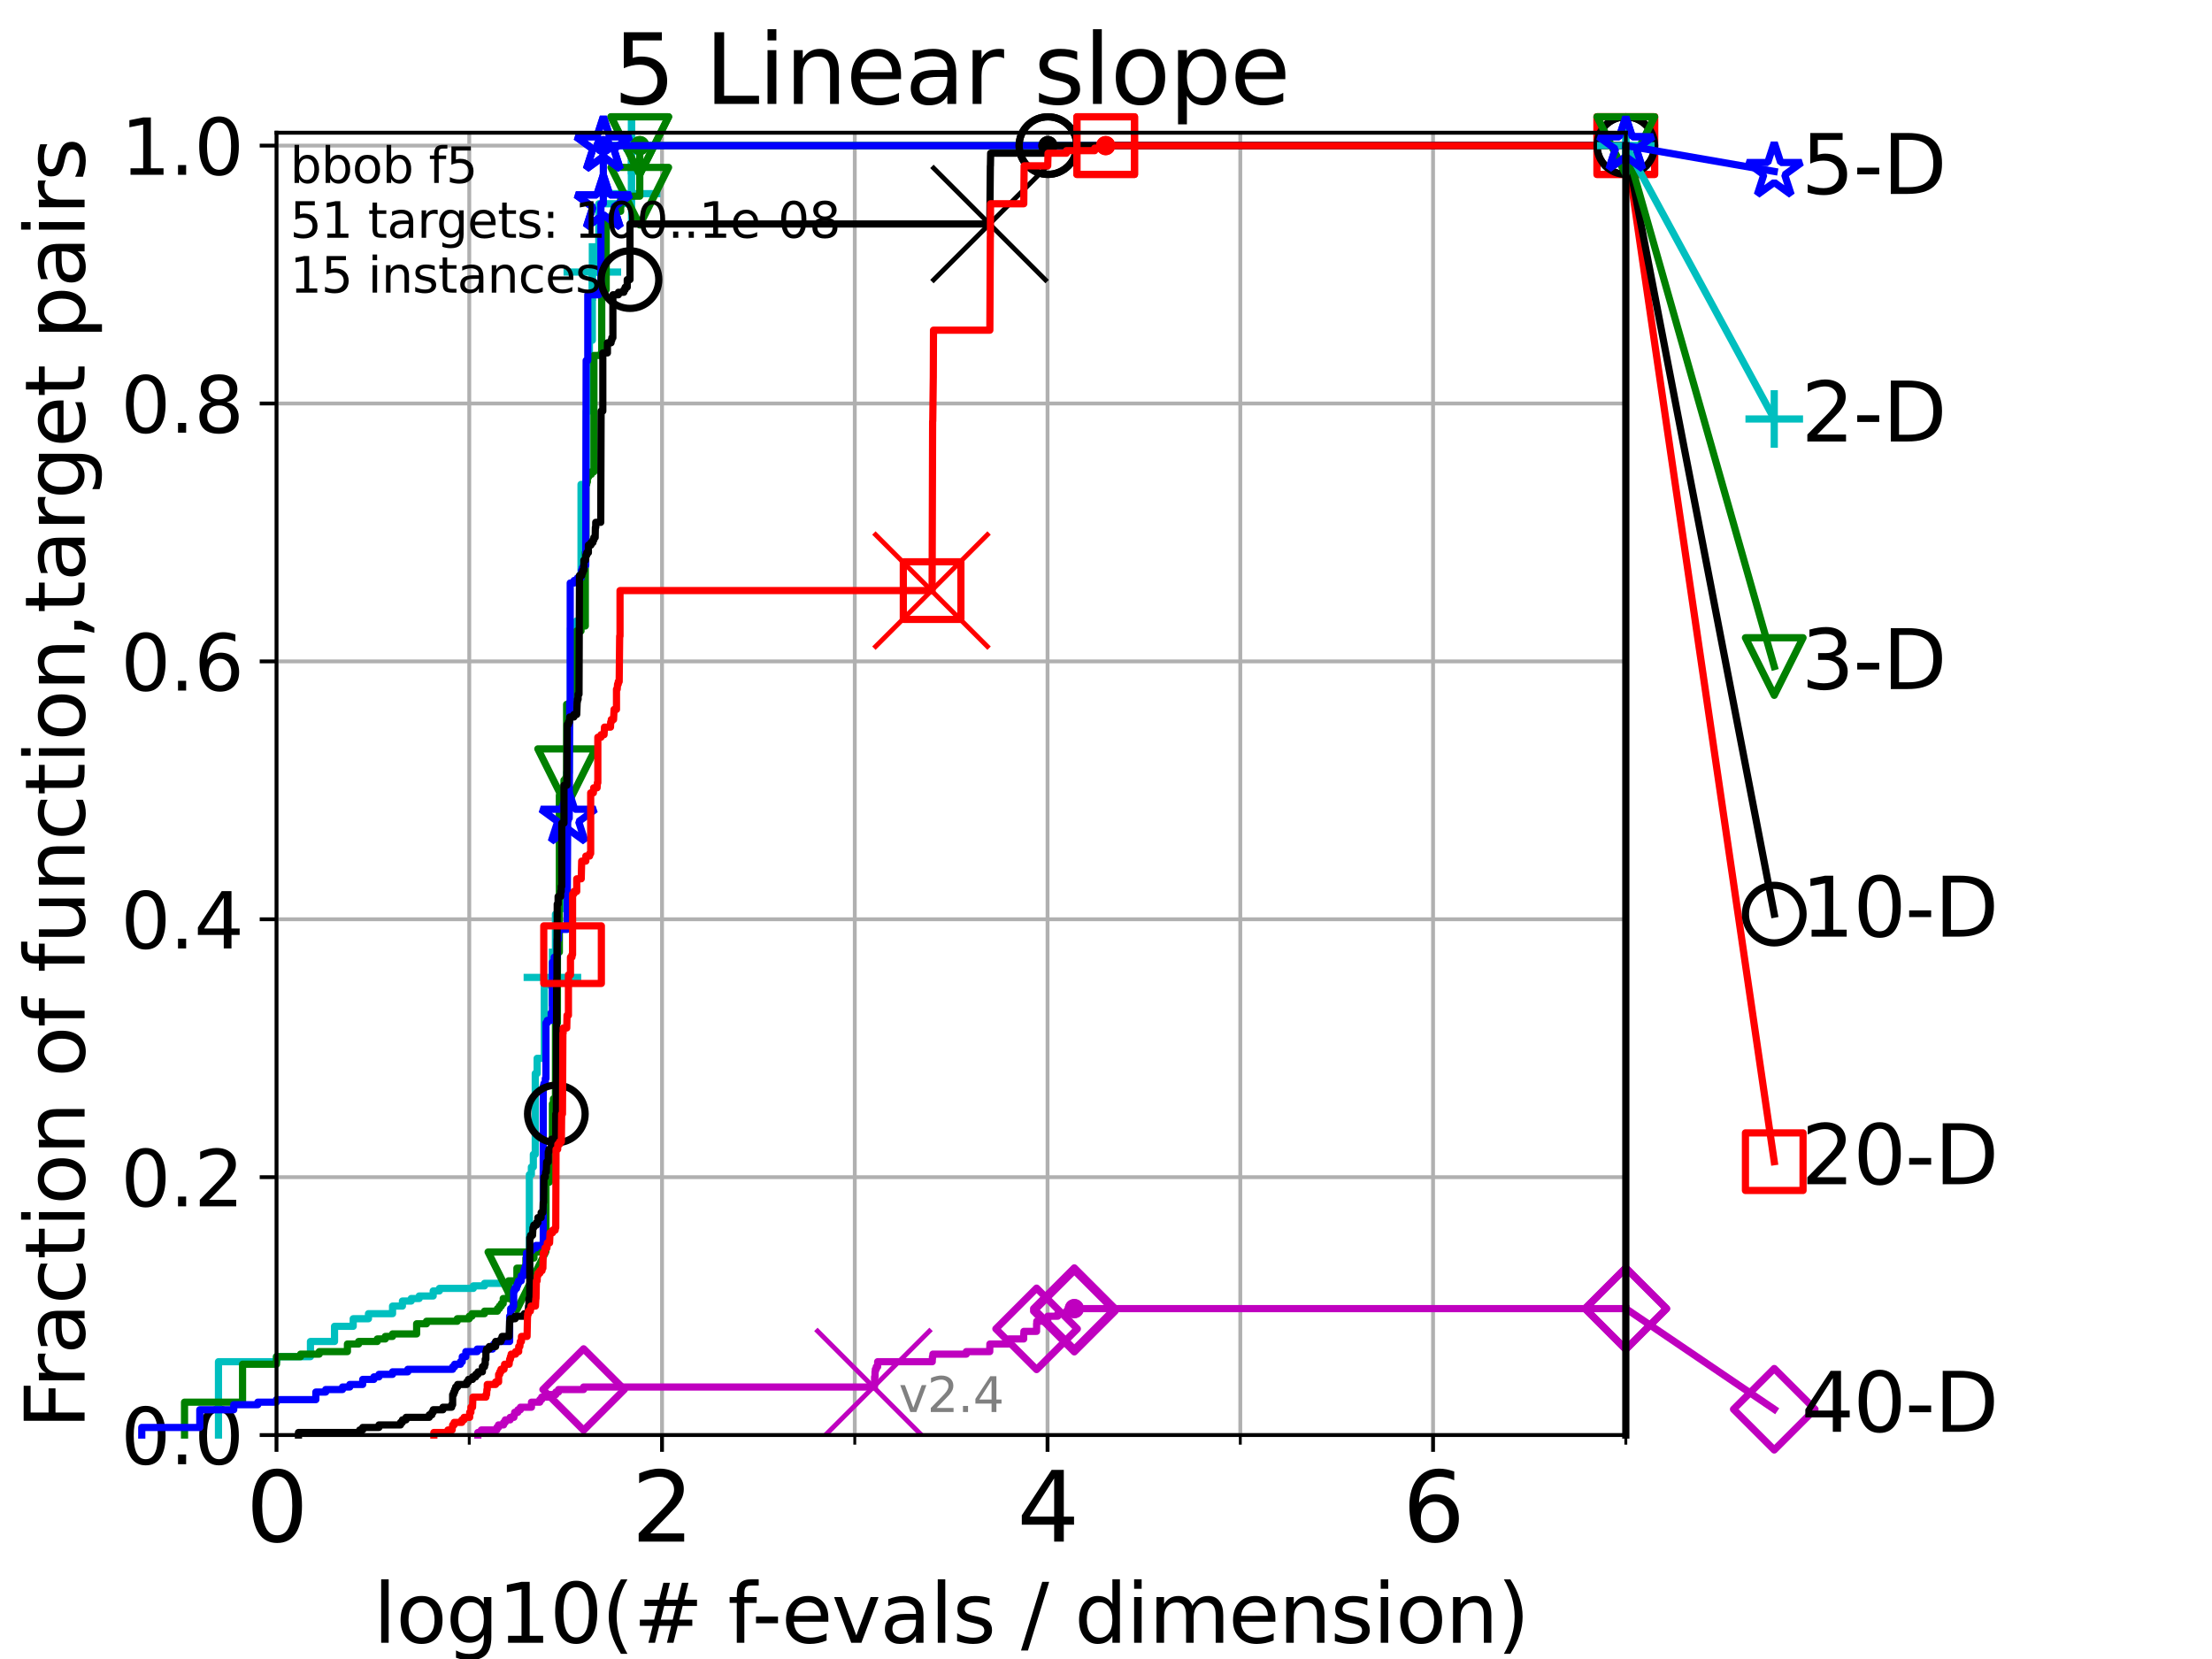 <?xml version="1.0" encoding="utf-8" standalone="no"?>
<!DOCTYPE svg PUBLIC "-//W3C//DTD SVG 1.1//EN"
  "http://www.w3.org/Graphics/SVG/1.1/DTD/svg11.dtd">
<svg height="345.6pt" version="1.1" viewBox="0 0 460.8 345.6" width="460.8pt" xmlns="http://www.w3.org/2000/svg" xmlns:xlink="http://www.w3.org/1999/xlink">
 <defs>
  <style type="text/css">*{stroke-linecap:butt;stroke-linejoin:round;}</style>
 </defs>
 <g id="figure_1">
  <g id="patch_1">
   <path d="M 0 345.6 
L 460.8 345.6 
L 460.8 0 
L 0 0 
z
" style="fill:#ffffff;"/>
  </g>
  <g id="axes_1">
   <g id="patch_2">
    <path d="M 57.6 298.944 
L 338.688 298.944 
L 338.688 27.648 
L 57.6 27.648 
z
" style="fill:#ffffff;"/>
   </g>
   <g id="matplotlib.axis_1">
    <g id="xtick_1">
     <g id="line2d_1">
      <path clip-path="url(#pa4e2114aa7)" d="M 57.6 298.944 
L 57.6 27.648 
" style="fill:none;stroke:#b0b0b0;stroke-linecap:square;stroke-width:0.8;"/>
     </g>
     <g id="line2d_2">
      <defs>
       <path d="M 0 0 
L 0 3.5 
" id="m1d065c3ce2" style="stroke:#000000;stroke-width:0.8;"/>
      </defs>
      <g>
       <use style="stroke:#000000;stroke-width:0.8;" x="57.6" xlink:href="#m1d065c3ce2" y="298.944"/>
      </g>
     </g>
     <g id="text_1">
      <!-- 0 -->
      <g transform="translate(51.237 321.141)scale(0.2 -0.2)">
       <defs>
        <path d="M 2034 4250 
Q 1547 4250 1301 3770 
Q 1056 3291 1056 2328 
Q 1056 1369 1301 889 
Q 1547 409 2034 409 
Q 2525 409 2770 889 
Q 3016 1369 3016 2328 
Q 3016 3291 2770 3770 
Q 2525 4250 2034 4250 
z
M 2034 4750 
Q 2819 4750 3233 4129 
Q 3647 3509 3647 2328 
Q 3647 1150 3233 529 
Q 2819 -91 2034 -91 
Q 1250 -91 836 529 
Q 422 1150 422 2328 
Q 422 3509 836 4129 
Q 1250 4750 2034 4750 
z
" id="DejaVuSans-30" transform="scale(0.016)"/>
       </defs>
       <use xlink:href="#DejaVuSans-30"/>
      </g>
     </g>
    </g>
    <g id="xtick_2">
     <g id="line2d_3">
      <path clip-path="url(#pa4e2114aa7)" d="M 137.911 298.944 
L 137.911 27.648 
" style="fill:none;stroke:#b0b0b0;stroke-linecap:square;stroke-width:0.8;"/>
     </g>
     <g id="line2d_4">
      <g>
       <use style="stroke:#000000;stroke-width:0.8;" x="137.911" xlink:href="#m1d065c3ce2" y="298.944"/>
      </g>
     </g>
     <g id="text_2">
      <!-- 2 -->
      <g transform="translate(131.548 321.141)scale(0.2 -0.2)">
       <defs>
        <path d="M 1228 531 
L 3431 531 
L 3431 0 
L 469 0 
L 469 531 
Q 828 903 1448 1529 
Q 2069 2156 2228 2338 
Q 2531 2678 2651 2914 
Q 2772 3150 2772 3378 
Q 2772 3750 2511 3984 
Q 2250 4219 1831 4219 
Q 1534 4219 1204 4116 
Q 875 4013 500 3803 
L 500 4441 
Q 881 4594 1212 4672 
Q 1544 4750 1819 4750 
Q 2544 4750 2975 4387 
Q 3406 4025 3406 3419 
Q 3406 3131 3298 2873 
Q 3191 2616 2906 2266 
Q 2828 2175 2409 1742 
Q 1991 1309 1228 531 
z
" id="DejaVuSans-32" transform="scale(0.016)"/>
       </defs>
       <use xlink:href="#DejaVuSans-32"/>
      </g>
     </g>
    </g>
    <g id="xtick_3">
     <g id="line2d_5">
      <path clip-path="url(#pa4e2114aa7)" d="M 218.222 298.944 
L 218.222 27.648 
" style="fill:none;stroke:#b0b0b0;stroke-linecap:square;stroke-width:0.8;"/>
     </g>
     <g id="line2d_6">
      <g>
       <use style="stroke:#000000;stroke-width:0.8;" x="218.222" xlink:href="#m1d065c3ce2" y="298.944"/>
      </g>
     </g>
     <g id="text_3">
      <!-- 4 -->
      <g transform="translate(211.859 321.141)scale(0.2 -0.2)">
       <defs>
        <path d="M 2419 4116 
L 825 1625 
L 2419 1625 
L 2419 4116 
z
M 2253 4666 
L 3047 4666 
L 3047 1625 
L 3713 1625 
L 3713 1100 
L 3047 1100 
L 3047 0 
L 2419 0 
L 2419 1100 
L 313 1100 
L 313 1709 
L 2253 4666 
z
" id="DejaVuSans-34" transform="scale(0.016)"/>
       </defs>
       <use xlink:href="#DejaVuSans-34"/>
      </g>
     </g>
    </g>
    <g id="xtick_4">
     <g id="line2d_7">
      <path clip-path="url(#pa4e2114aa7)" d="M 298.533 298.944 
L 298.533 27.648 
" style="fill:none;stroke:#b0b0b0;stroke-linecap:square;stroke-width:0.8;"/>
     </g>
     <g id="line2d_8">
      <g>
       <use style="stroke:#000000;stroke-width:0.8;" x="298.533" xlink:href="#m1d065c3ce2" y="298.944"/>
      </g>
     </g>
     <g id="text_4">
      <!-- 6 -->
      <g transform="translate(292.17 321.141)scale(0.2 -0.2)">
       <defs>
        <path d="M 2113 2584 
Q 1688 2584 1439 2293 
Q 1191 2003 1191 1497 
Q 1191 994 1439 701 
Q 1688 409 2113 409 
Q 2538 409 2786 701 
Q 3034 994 3034 1497 
Q 3034 2003 2786 2293 
Q 2538 2584 2113 2584 
z
M 3366 4563 
L 3366 3988 
Q 3128 4100 2886 4159 
Q 2644 4219 2406 4219 
Q 1781 4219 1451 3797 
Q 1122 3375 1075 2522 
Q 1259 2794 1537 2939 
Q 1816 3084 2150 3084 
Q 2853 3084 3261 2657 
Q 3669 2231 3669 1497 
Q 3669 778 3244 343 
Q 2819 -91 2113 -91 
Q 1303 -91 875 529 
Q 447 1150 447 2328 
Q 447 3434 972 4092 
Q 1497 4750 2381 4750 
Q 2619 4750 2861 4703 
Q 3103 4656 3366 4563 
z
" id="DejaVuSans-36" transform="scale(0.016)"/>
       </defs>
       <use xlink:href="#DejaVuSans-36"/>
      </g>
     </g>
    </g>
    <g id="xtick_5">
     <g id="line2d_9">
      <path clip-path="url(#pa4e2114aa7)" d="M 97.755 298.944 
L 97.755 27.648 
" style="fill:none;stroke:#b0b0b0;stroke-linecap:square;stroke-width:0.8;"/>
     </g>
     <g id="line2d_10">
      <defs>
       <path d="M 0 0 
L 0 2 
" id="m1cddd36a75" style="stroke:#000000;stroke-width:0.6;"/>
      </defs>
      <g>
       <use style="stroke:#000000;stroke-width:0.6;" x="97.755" xlink:href="#m1cddd36a75" y="298.944"/>
      </g>
     </g>
    </g>
    <g id="xtick_6">
     <g id="line2d_11">
      <path clip-path="url(#pa4e2114aa7)" d="M 178.066 298.944 
L 178.066 27.648 
" style="fill:none;stroke:#b0b0b0;stroke-linecap:square;stroke-width:0.8;"/>
     </g>
     <g id="line2d_12">
      <g>
       <use style="stroke:#000000;stroke-width:0.6;" x="178.066" xlink:href="#m1cddd36a75" y="298.944"/>
      </g>
     </g>
    </g>
    <g id="xtick_7">
     <g id="line2d_13">
      <path clip-path="url(#pa4e2114aa7)" d="M 258.377 298.944 
L 258.377 27.648 
" style="fill:none;stroke:#b0b0b0;stroke-linecap:square;stroke-width:0.8;"/>
     </g>
     <g id="line2d_14">
      <g>
       <use style="stroke:#000000;stroke-width:0.6;" x="258.377" xlink:href="#m1cddd36a75" y="298.944"/>
      </g>
     </g>
    </g>
    <g id="xtick_8">
     <g id="line2d_15">
      <path clip-path="url(#pa4e2114aa7)" d="M 338.688 298.944 
L 338.688 27.648 
" style="fill:none;stroke:#b0b0b0;stroke-linecap:square;stroke-width:0.8;"/>
     </g>
     <g id="line2d_16">
      <g>
       <use style="stroke:#000000;stroke-width:0.6;" x="338.688" xlink:href="#m1cddd36a75" y="298.944"/>
      </g>
     </g>
    </g>
    <g id="text_5">
     <!-- log10(# f-evals / dimension) -->
     <g transform="translate(77.764 342.218)scale(0.17 -0.17)">
      <defs>
       <path d="M 603 4863 
L 1178 4863 
L 1178 0 
L 603 0 
L 603 4863 
z
" id="DejaVuSans-6c" transform="scale(0.016)"/>
       <path d="M 1959 3097 
Q 1497 3097 1228 2736 
Q 959 2375 959 1747 
Q 959 1119 1226 758 
Q 1494 397 1959 397 
Q 2419 397 2687 759 
Q 2956 1122 2956 1747 
Q 2956 2369 2687 2733 
Q 2419 3097 1959 3097 
z
M 1959 3584 
Q 2709 3584 3137 3096 
Q 3566 2609 3566 1747 
Q 3566 888 3137 398 
Q 2709 -91 1959 -91 
Q 1206 -91 779 398 
Q 353 888 353 1747 
Q 353 2609 779 3096 
Q 1206 3584 1959 3584 
z
" id="DejaVuSans-6f" transform="scale(0.016)"/>
       <path d="M 2906 1791 
Q 2906 2416 2648 2759 
Q 2391 3103 1925 3103 
Q 1463 3103 1205 2759 
Q 947 2416 947 1791 
Q 947 1169 1205 825 
Q 1463 481 1925 481 
Q 2391 481 2648 825 
Q 2906 1169 2906 1791 
z
M 3481 434 
Q 3481 -459 3084 -895 
Q 2688 -1331 1869 -1331 
Q 1566 -1331 1297 -1286 
Q 1028 -1241 775 -1147 
L 775 -588 
Q 1028 -725 1275 -790 
Q 1522 -856 1778 -856 
Q 2344 -856 2625 -561 
Q 2906 -266 2906 331 
L 2906 616 
Q 2728 306 2450 153 
Q 2172 0 1784 0 
Q 1141 0 747 490 
Q 353 981 353 1791 
Q 353 2603 747 3093 
Q 1141 3584 1784 3584 
Q 2172 3584 2450 3431 
Q 2728 3278 2906 2969 
L 2906 3500 
L 3481 3500 
L 3481 434 
z
" id="DejaVuSans-67" transform="scale(0.016)"/>
       <path d="M 794 531 
L 1825 531 
L 1825 4091 
L 703 3866 
L 703 4441 
L 1819 4666 
L 2450 4666 
L 2450 531 
L 3481 531 
L 3481 0 
L 794 0 
L 794 531 
z
" id="DejaVuSans-31" transform="scale(0.016)"/>
       <path d="M 1984 4856 
Q 1566 4138 1362 3434 
Q 1159 2731 1159 2009 
Q 1159 1288 1364 580 
Q 1569 -128 1984 -844 
L 1484 -844 
Q 1016 -109 783 600 
Q 550 1309 550 2009 
Q 550 2706 781 3412 
Q 1013 4119 1484 4856 
L 1984 4856 
z
" id="DejaVuSans-28" transform="scale(0.016)"/>
       <path d="M 3272 2816 
L 2363 2816 
L 2100 1772 
L 3016 1772 
L 3272 2816 
z
M 2803 4594 
L 2478 3297 
L 3391 3297 
L 3719 4594 
L 4219 4594 
L 3897 3297 
L 4872 3297 
L 4872 2816 
L 3775 2816 
L 3519 1772 
L 4513 1772 
L 4513 1294 
L 3397 1294 
L 3072 0 
L 2572 0 
L 2894 1294 
L 1978 1294 
L 1656 0 
L 1153 0 
L 1478 1294 
L 494 1294 
L 494 1772 
L 1594 1772 
L 1856 2816 
L 850 2816 
L 850 3297 
L 1978 3297 
L 2297 4594 
L 2803 4594 
z
" id="DejaVuSans-23" transform="scale(0.016)"/>
       <path id="DejaVuSans-20" transform="scale(0.016)"/>
       <path d="M 2375 4863 
L 2375 4384 
L 1825 4384 
Q 1516 4384 1395 4259 
Q 1275 4134 1275 3809 
L 1275 3500 
L 2222 3500 
L 2222 3053 
L 1275 3053 
L 1275 0 
L 697 0 
L 697 3053 
L 147 3053 
L 147 3500 
L 697 3500 
L 697 3744 
Q 697 4328 969 4595 
Q 1241 4863 1831 4863 
L 2375 4863 
z
" id="DejaVuSans-66" transform="scale(0.016)"/>
       <path d="M 313 2009 
L 1997 2009 
L 1997 1497 
L 313 1497 
L 313 2009 
z
" id="DejaVuSans-2d" transform="scale(0.016)"/>
       <path d="M 3597 1894 
L 3597 1613 
L 953 1613 
Q 991 1019 1311 708 
Q 1631 397 2203 397 
Q 2534 397 2845 478 
Q 3156 559 3463 722 
L 3463 178 
Q 3153 47 2828 -22 
Q 2503 -91 2169 -91 
Q 1331 -91 842 396 
Q 353 884 353 1716 
Q 353 2575 817 3079 
Q 1281 3584 2069 3584 
Q 2775 3584 3186 3129 
Q 3597 2675 3597 1894 
z
M 3022 2063 
Q 3016 2534 2758 2815 
Q 2500 3097 2075 3097 
Q 1594 3097 1305 2825 
Q 1016 2553 972 2059 
L 3022 2063 
z
" id="DejaVuSans-65" transform="scale(0.016)"/>
       <path d="M 191 3500 
L 800 3500 
L 1894 563 
L 2988 3500 
L 3597 3500 
L 2284 0 
L 1503 0 
L 191 3500 
z
" id="DejaVuSans-76" transform="scale(0.016)"/>
       <path d="M 2194 1759 
Q 1497 1759 1228 1600 
Q 959 1441 959 1056 
Q 959 750 1161 570 
Q 1363 391 1709 391 
Q 2188 391 2477 730 
Q 2766 1069 2766 1631 
L 2766 1759 
L 2194 1759 
z
M 3341 1997 
L 3341 0 
L 2766 0 
L 2766 531 
Q 2569 213 2275 61 
Q 1981 -91 1556 -91 
Q 1019 -91 701 211 
Q 384 513 384 1019 
Q 384 1609 779 1909 
Q 1175 2209 1959 2209 
L 2766 2209 
L 2766 2266 
Q 2766 2663 2505 2880 
Q 2244 3097 1772 3097 
Q 1472 3097 1187 3025 
Q 903 2953 641 2809 
L 641 3341 
Q 956 3463 1253 3523 
Q 1550 3584 1831 3584 
Q 2591 3584 2966 3190 
Q 3341 2797 3341 1997 
z
" id="DejaVuSans-61" transform="scale(0.016)"/>
       <path d="M 2834 3397 
L 2834 2853 
Q 2591 2978 2328 3040 
Q 2066 3103 1784 3103 
Q 1356 3103 1142 2972 
Q 928 2841 928 2578 
Q 928 2378 1081 2264 
Q 1234 2150 1697 2047 
L 1894 2003 
Q 2506 1872 2764 1633 
Q 3022 1394 3022 966 
Q 3022 478 2636 193 
Q 2250 -91 1575 -91 
Q 1294 -91 989 -36 
Q 684 19 347 128 
L 347 722 
Q 666 556 975 473 
Q 1284 391 1588 391 
Q 1994 391 2212 530 
Q 2431 669 2431 922 
Q 2431 1156 2273 1281 
Q 2116 1406 1581 1522 
L 1381 1569 
Q 847 1681 609 1914 
Q 372 2147 372 2553 
Q 372 3047 722 3315 
Q 1072 3584 1716 3584 
Q 2034 3584 2315 3537 
Q 2597 3491 2834 3397 
z
" id="DejaVuSans-73" transform="scale(0.016)"/>
       <path d="M 1625 4666 
L 2156 4666 
L 531 -594 
L 0 -594 
L 1625 4666 
z
" id="DejaVuSans-2f" transform="scale(0.016)"/>
       <path d="M 2906 2969 
L 2906 4863 
L 3481 4863 
L 3481 0 
L 2906 0 
L 2906 525 
Q 2725 213 2448 61 
Q 2172 -91 1784 -91 
Q 1150 -91 751 415 
Q 353 922 353 1747 
Q 353 2572 751 3078 
Q 1150 3584 1784 3584 
Q 2172 3584 2448 3432 
Q 2725 3281 2906 2969 
z
M 947 1747 
Q 947 1113 1208 752 
Q 1469 391 1925 391 
Q 2381 391 2643 752 
Q 2906 1113 2906 1747 
Q 2906 2381 2643 2742 
Q 2381 3103 1925 3103 
Q 1469 3103 1208 2742 
Q 947 2381 947 1747 
z
" id="DejaVuSans-64" transform="scale(0.016)"/>
       <path d="M 603 3500 
L 1178 3500 
L 1178 0 
L 603 0 
L 603 3500 
z
M 603 4863 
L 1178 4863 
L 1178 4134 
L 603 4134 
L 603 4863 
z
" id="DejaVuSans-69" transform="scale(0.016)"/>
       <path d="M 3328 2828 
Q 3544 3216 3844 3400 
Q 4144 3584 4550 3584 
Q 5097 3584 5394 3201 
Q 5691 2819 5691 2113 
L 5691 0 
L 5113 0 
L 5113 2094 
Q 5113 2597 4934 2840 
Q 4756 3084 4391 3084 
Q 3944 3084 3684 2787 
Q 3425 2491 3425 1978 
L 3425 0 
L 2847 0 
L 2847 2094 
Q 2847 2600 2669 2842 
Q 2491 3084 2119 3084 
Q 1678 3084 1418 2786 
Q 1159 2488 1159 1978 
L 1159 0 
L 581 0 
L 581 3500 
L 1159 3500 
L 1159 2956 
Q 1356 3278 1631 3431 
Q 1906 3584 2284 3584 
Q 2666 3584 2933 3390 
Q 3200 3197 3328 2828 
z
" id="DejaVuSans-6d" transform="scale(0.016)"/>
       <path d="M 3513 2113 
L 3513 0 
L 2938 0 
L 2938 2094 
Q 2938 2591 2744 2837 
Q 2550 3084 2163 3084 
Q 1697 3084 1428 2787 
Q 1159 2491 1159 1978 
L 1159 0 
L 581 0 
L 581 3500 
L 1159 3500 
L 1159 2956 
Q 1366 3272 1645 3428 
Q 1925 3584 2291 3584 
Q 2894 3584 3203 3211 
Q 3513 2838 3513 2113 
z
" id="DejaVuSans-6e" transform="scale(0.016)"/>
       <path d="M 513 4856 
L 1013 4856 
Q 1481 4119 1714 3412 
Q 1947 2706 1947 2009 
Q 1947 1309 1714 600 
Q 1481 -109 1013 -844 
L 513 -844 
Q 928 -128 1133 580 
Q 1338 1288 1338 2009 
Q 1338 2731 1133 3434 
Q 928 4138 513 4856 
z
" id="DejaVuSans-29" transform="scale(0.016)"/>
      </defs>
      <use xlink:href="#DejaVuSans-6c"/>
      <use x="27.783" xlink:href="#DejaVuSans-6f"/>
      <use x="88.965" xlink:href="#DejaVuSans-67"/>
      <use x="152.441" xlink:href="#DejaVuSans-31"/>
      <use x="216.064" xlink:href="#DejaVuSans-30"/>
      <use x="279.688" xlink:href="#DejaVuSans-28"/>
      <use x="318.701" xlink:href="#DejaVuSans-23"/>
      <use x="402.49" xlink:href="#DejaVuSans-20"/>
      <use x="434.277" xlink:href="#DejaVuSans-66"/>
      <use x="463.982" xlink:href="#DejaVuSans-2d"/>
      <use x="500.066" xlink:href="#DejaVuSans-65"/>
      <use x="561.59" xlink:href="#DejaVuSans-76"/>
      <use x="620.77" xlink:href="#DejaVuSans-61"/>
      <use x="682.049" xlink:href="#DejaVuSans-6c"/>
      <use x="709.832" xlink:href="#DejaVuSans-73"/>
      <use x="761.932" xlink:href="#DejaVuSans-20"/>
      <use x="793.719" xlink:href="#DejaVuSans-2f"/>
      <use x="827.41" xlink:href="#DejaVuSans-20"/>
      <use x="859.197" xlink:href="#DejaVuSans-64"/>
      <use x="922.674" xlink:href="#DejaVuSans-69"/>
      <use x="950.457" xlink:href="#DejaVuSans-6d"/>
      <use x="1047.869" xlink:href="#DejaVuSans-65"/>
      <use x="1109.393" xlink:href="#DejaVuSans-6e"/>
      <use x="1172.771" xlink:href="#DejaVuSans-73"/>
      <use x="1224.871" xlink:href="#DejaVuSans-69"/>
      <use x="1252.654" xlink:href="#DejaVuSans-6f"/>
      <use x="1313.836" xlink:href="#DejaVuSans-6e"/>
      <use x="1377.215" xlink:href="#DejaVuSans-29"/>
     </g>
    </g>
   </g>
   <g id="matplotlib.axis_2">
    <g id="ytick_1">
     <g id="line2d_17">
      <path clip-path="url(#pa4e2114aa7)" d="M 57.6 298.944 
L 338.688 298.944 
" style="fill:none;stroke:#b0b0b0;stroke-linecap:square;stroke-width:0.8;"/>
     </g>
     <g id="line2d_18">
      <defs>
       <path d="M 0 0 
L -3.5 0 
" id="m6cd79ba85d" style="stroke:#000000;stroke-width:0.8;"/>
      </defs>
      <g>
       <use style="stroke:#000000;stroke-width:0.8;" x="57.6" xlink:href="#m6cd79ba85d" y="298.944"/>
      </g>
     </g>
     <g id="text_6">
      <!-- 0.0 -->
      <g transform="translate(25.155 305.023)scale(0.16 -0.16)">
       <defs>
        <path d="M 684 794 
L 1344 794 
L 1344 0 
L 684 0 
L 684 794 
z
" id="DejaVuSans-2e" transform="scale(0.016)"/>
       </defs>
       <use xlink:href="#DejaVuSans-30"/>
       <use x="63.623" xlink:href="#DejaVuSans-2e"/>
       <use x="95.41" xlink:href="#DejaVuSans-30"/>
      </g>
     </g>
    </g>
    <g id="ytick_2">
     <g id="line2d_19">
      <path clip-path="url(#pa4e2114aa7)" d="M 57.6 245.222 
L 338.688 245.222 
" style="fill:none;stroke:#b0b0b0;stroke-linecap:square;stroke-width:0.8;"/>
     </g>
     <g id="line2d_20">
      <g>
       <use style="stroke:#000000;stroke-width:0.8;" x="57.6" xlink:href="#m6cd79ba85d" y="245.222"/>
      </g>
     </g>
     <g id="text_7">
      <!-- 0.2 -->
      <g transform="translate(25.155 251.301)scale(0.16 -0.16)">
       <use xlink:href="#DejaVuSans-30"/>
       <use x="63.623" xlink:href="#DejaVuSans-2e"/>
       <use x="95.41" xlink:href="#DejaVuSans-32"/>
      </g>
     </g>
    </g>
    <g id="ytick_3">
     <g id="line2d_21">
      <path clip-path="url(#pa4e2114aa7)" d="M 57.6 191.5 
L 338.688 191.5 
" style="fill:none;stroke:#b0b0b0;stroke-linecap:square;stroke-width:0.8;"/>
     </g>
     <g id="line2d_22">
      <g>
       <use style="stroke:#000000;stroke-width:0.8;" x="57.6" xlink:href="#m6cd79ba85d" y="191.5"/>
      </g>
     </g>
     <g id="text_8">
      <!-- 0.4 -->
      <g transform="translate(25.155 197.579)scale(0.16 -0.16)">
       <use xlink:href="#DejaVuSans-30"/>
       <use x="63.623" xlink:href="#DejaVuSans-2e"/>
       <use x="95.41" xlink:href="#DejaVuSans-34"/>
      </g>
     </g>
    </g>
    <g id="ytick_4">
     <g id="line2d_23">
      <path clip-path="url(#pa4e2114aa7)" d="M 57.6 137.778 
L 338.688 137.778 
" style="fill:none;stroke:#b0b0b0;stroke-linecap:square;stroke-width:0.8;"/>
     </g>
     <g id="line2d_24">
      <g>
       <use style="stroke:#000000;stroke-width:0.8;" x="57.6" xlink:href="#m6cd79ba85d" y="137.778"/>
      </g>
     </g>
     <g id="text_9">
      <!-- 0.6 -->
      <g transform="translate(25.155 143.857)scale(0.16 -0.16)">
       <use xlink:href="#DejaVuSans-30"/>
       <use x="63.623" xlink:href="#DejaVuSans-2e"/>
       <use x="95.41" xlink:href="#DejaVuSans-36"/>
      </g>
     </g>
    </g>
    <g id="ytick_5">
     <g id="line2d_25">
      <path clip-path="url(#pa4e2114aa7)" d="M 57.6 84.056 
L 338.688 84.056 
" style="fill:none;stroke:#b0b0b0;stroke-linecap:square;stroke-width:0.8;"/>
     </g>
     <g id="line2d_26">
      <g>
       <use style="stroke:#000000;stroke-width:0.8;" x="57.6" xlink:href="#m6cd79ba85d" y="84.056"/>
      </g>
     </g>
     <g id="text_10">
      <!-- 0.8 -->
      <g transform="translate(25.155 90.135)scale(0.16 -0.16)">
       <defs>
        <path d="M 2034 2216 
Q 1584 2216 1326 1975 
Q 1069 1734 1069 1313 
Q 1069 891 1326 650 
Q 1584 409 2034 409 
Q 2484 409 2743 651 
Q 3003 894 3003 1313 
Q 3003 1734 2745 1975 
Q 2488 2216 2034 2216 
z
M 1403 2484 
Q 997 2584 770 2862 
Q 544 3141 544 3541 
Q 544 4100 942 4425 
Q 1341 4750 2034 4750 
Q 2731 4750 3128 4425 
Q 3525 4100 3525 3541 
Q 3525 3141 3298 2862 
Q 3072 2584 2669 2484 
Q 3125 2378 3379 2068 
Q 3634 1759 3634 1313 
Q 3634 634 3220 271 
Q 2806 -91 2034 -91 
Q 1263 -91 848 271 
Q 434 634 434 1313 
Q 434 1759 690 2068 
Q 947 2378 1403 2484 
z
M 1172 3481 
Q 1172 3119 1398 2916 
Q 1625 2713 2034 2713 
Q 2441 2713 2670 2916 
Q 2900 3119 2900 3481 
Q 2900 3844 2670 4047 
Q 2441 4250 2034 4250 
Q 1625 4250 1398 4047 
Q 1172 3844 1172 3481 
z
" id="DejaVuSans-38" transform="scale(0.016)"/>
       </defs>
       <use xlink:href="#DejaVuSans-30"/>
       <use x="63.623" xlink:href="#DejaVuSans-2e"/>
       <use x="95.41" xlink:href="#DejaVuSans-38"/>
      </g>
     </g>
    </g>
    <g id="ytick_6">
     <g id="line2d_27">
      <path clip-path="url(#pa4e2114aa7)" d="M 57.6 30.334 
L 338.688 30.334 
" style="fill:none;stroke:#b0b0b0;stroke-linecap:square;stroke-width:0.8;"/>
     </g>
     <g id="line2d_28">
      <g>
       <use style="stroke:#000000;stroke-width:0.8;" x="57.6" xlink:href="#m6cd79ba85d" y="30.334"/>
      </g>
     </g>
     <g id="text_11">
      <!-- 1.0 -->
      <g transform="translate(25.155 36.413)scale(0.16 -0.16)">
       <use xlink:href="#DejaVuSans-31"/>
       <use x="63.623" xlink:href="#DejaVuSans-2e"/>
       <use x="95.41" xlink:href="#DejaVuSans-30"/>
      </g>
     </g>
    </g>
    <g id="text_12">
     <!-- Fraction of function,target pairs -->
     <g transform="translate(17.62 297.681)rotate(-90)scale(0.17 -0.17)">
      <defs>
       <path d="M 628 4666 
L 3309 4666 
L 3309 4134 
L 1259 4134 
L 1259 2759 
L 3109 2759 
L 3109 2228 
L 1259 2228 
L 1259 0 
L 628 0 
L 628 4666 
z
" id="DejaVuSans-46" transform="scale(0.016)"/>
       <path d="M 2631 2963 
Q 2534 3019 2420 3045 
Q 2306 3072 2169 3072 
Q 1681 3072 1420 2755 
Q 1159 2438 1159 1844 
L 1159 0 
L 581 0 
L 581 3500 
L 1159 3500 
L 1159 2956 
Q 1341 3275 1631 3429 
Q 1922 3584 2338 3584 
Q 2397 3584 2469 3576 
Q 2541 3569 2628 3553 
L 2631 2963 
z
" id="DejaVuSans-72" transform="scale(0.016)"/>
       <path d="M 3122 3366 
L 3122 2828 
Q 2878 2963 2633 3030 
Q 2388 3097 2138 3097 
Q 1578 3097 1268 2742 
Q 959 2388 959 1747 
Q 959 1106 1268 751 
Q 1578 397 2138 397 
Q 2388 397 2633 464 
Q 2878 531 3122 666 
L 3122 134 
Q 2881 22 2623 -34 
Q 2366 -91 2075 -91 
Q 1284 -91 818 406 
Q 353 903 353 1747 
Q 353 2603 823 3093 
Q 1294 3584 2113 3584 
Q 2378 3584 2631 3529 
Q 2884 3475 3122 3366 
z
" id="DejaVuSans-63" transform="scale(0.016)"/>
       <path d="M 1172 4494 
L 1172 3500 
L 2356 3500 
L 2356 3053 
L 1172 3053 
L 1172 1153 
Q 1172 725 1289 603 
Q 1406 481 1766 481 
L 2356 481 
L 2356 0 
L 1766 0 
Q 1100 0 847 248 
Q 594 497 594 1153 
L 594 3053 
L 172 3053 
L 172 3500 
L 594 3500 
L 594 4494 
L 1172 4494 
z
" id="DejaVuSans-74" transform="scale(0.016)"/>
       <path d="M 544 1381 
L 544 3500 
L 1119 3500 
L 1119 1403 
Q 1119 906 1312 657 
Q 1506 409 1894 409 
Q 2359 409 2629 706 
Q 2900 1003 2900 1516 
L 2900 3500 
L 3475 3500 
L 3475 0 
L 2900 0 
L 2900 538 
Q 2691 219 2414 64 
Q 2138 -91 1772 -91 
Q 1169 -91 856 284 
Q 544 659 544 1381 
z
M 1991 3584 
L 1991 3584 
z
" id="DejaVuSans-75" transform="scale(0.016)"/>
       <path d="M 750 794 
L 1409 794 
L 1409 256 
L 897 -744 
L 494 -744 
L 750 256 
L 750 794 
z
" id="DejaVuSans-2c" transform="scale(0.016)"/>
       <path d="M 1159 525 
L 1159 -1331 
L 581 -1331 
L 581 3500 
L 1159 3500 
L 1159 2969 
Q 1341 3281 1617 3432 
Q 1894 3584 2278 3584 
Q 2916 3584 3314 3078 
Q 3713 2572 3713 1747 
Q 3713 922 3314 415 
Q 2916 -91 2278 -91 
Q 1894 -91 1617 61 
Q 1341 213 1159 525 
z
M 3116 1747 
Q 3116 2381 2855 2742 
Q 2594 3103 2138 3103 
Q 1681 3103 1420 2742 
Q 1159 2381 1159 1747 
Q 1159 1113 1420 752 
Q 1681 391 2138 391 
Q 2594 391 2855 752 
Q 3116 1113 3116 1747 
z
" id="DejaVuSans-70" transform="scale(0.016)"/>
      </defs>
      <use xlink:href="#DejaVuSans-46"/>
      <use x="50.27" xlink:href="#DejaVuSans-72"/>
      <use x="91.383" xlink:href="#DejaVuSans-61"/>
      <use x="152.662" xlink:href="#DejaVuSans-63"/>
      <use x="207.643" xlink:href="#DejaVuSans-74"/>
      <use x="246.852" xlink:href="#DejaVuSans-69"/>
      <use x="274.635" xlink:href="#DejaVuSans-6f"/>
      <use x="335.816" xlink:href="#DejaVuSans-6e"/>
      <use x="399.195" xlink:href="#DejaVuSans-20"/>
      <use x="430.982" xlink:href="#DejaVuSans-6f"/>
      <use x="492.164" xlink:href="#DejaVuSans-66"/>
      <use x="527.369" xlink:href="#DejaVuSans-20"/>
      <use x="559.156" xlink:href="#DejaVuSans-66"/>
      <use x="594.361" xlink:href="#DejaVuSans-75"/>
      <use x="657.74" xlink:href="#DejaVuSans-6e"/>
      <use x="721.119" xlink:href="#DejaVuSans-63"/>
      <use x="776.1" xlink:href="#DejaVuSans-74"/>
      <use x="815.309" xlink:href="#DejaVuSans-69"/>
      <use x="843.092" xlink:href="#DejaVuSans-6f"/>
      <use x="904.273" xlink:href="#DejaVuSans-6e"/>
      <use x="967.652" xlink:href="#DejaVuSans-2c"/>
      <use x="999.439" xlink:href="#DejaVuSans-74"/>
      <use x="1038.648" xlink:href="#DejaVuSans-61"/>
      <use x="1099.928" xlink:href="#DejaVuSans-72"/>
      <use x="1139.291" xlink:href="#DejaVuSans-67"/>
      <use x="1202.768" xlink:href="#DejaVuSans-65"/>
      <use x="1264.291" xlink:href="#DejaVuSans-74"/>
      <use x="1303.5" xlink:href="#DejaVuSans-20"/>
      <use x="1335.287" xlink:href="#DejaVuSans-70"/>
      <use x="1398.764" xlink:href="#DejaVuSans-61"/>
      <use x="1460.043" xlink:href="#DejaVuSans-69"/>
      <use x="1487.826" xlink:href="#DejaVuSans-72"/>
      <use x="1528.939" xlink:href="#DejaVuSans-73"/>
     </g>
    </g>
   </g>
   <g id="line2d_29">
    <defs>
     <path d="M 0 1.5 
C 0.398 1.5 0.779 1.342 1.061 1.061 
C 1.342 0.779 1.5 0.398 1.5 0 
C 1.5 -0.398 1.342 -0.779 1.061 -1.061 
C 0.779 -1.342 0.398 -1.5 0 -1.5 
C -0.398 -1.5 -0.779 -1.342 -1.061 -1.061 
C -1.342 -0.779 -1.5 -0.398 -1.5 0 
C -1.5 0.398 -1.342 0.779 -1.061 1.061 
C -0.779 1.342 -0.398 1.5 0 1.5 
z
" id="m087fceb4af" style="stroke:#00bfbf;"/>
    </defs>
    <g>
     <use style="fill:#00bfbf;stroke:#00bfbf;" x="131.566" xlink:href="#m087fceb4af" y="30.334"/>
     <use style="fill:#00bfbf;stroke:#00bfbf;" x="131.566" xlink:href="#m087fceb4af" y="30.334"/>
    </g>
   </g>
   <g id="line2d_30">
    <path d="M 45.512 298.944 
L 45.512 283.67 
L 57.6 283.67 
L 57.6 282.617 
L 64.671 282.617 
L 64.671 279.457 
L 69.688 279.457 
L 69.688 276.296 
L 73.579 276.296 
L 73.579 274.716 
L 76.759 274.716 
L 76.759 273.663 
L 81.776 273.663 
L 81.776 272.083 
L 83.83 272.083 
L 83.83 271.03 
L 85.667 271.03 
L 85.667 270.503 
L 87.33 270.503 
L 87.33 269.976 
L 90.243 269.976 
L 90.243 268.923 
L 91.535 268.923 
L 91.535 268.396 
L 98.606 268.396 
L 98.606 267.87 
L 100.935 267.87 
L 100.935 267.343 
L 108.006 267.343 
L 108.006 265.236 
L 110.274 265.236 
L 110.274 244.695 
L 110.694 244.695 
L 110.694 243.115 
L 111.105 243.115 
L 111.105 240.482 
L 111.506 240.482 
L 111.506 223.628 
L 111.897 223.628 
L 111.897 220.468 
L 113.383 220.468 
L 113.383 205.194 
L 114.419 205.194 
L 114.419 204.141 
L 115.077 204.141 
L 115.077 203.614 
L 115.711 203.614 
L 115.711 190.447 
L 116.323 190.447 
L 116.323 189.393 
L 116.914 189.393 
L 116.914 175.699 
L 118.04 175.699 
L 118.04 160.952 
L 118.577 160.952 
L 118.577 147.785 
L 118.839 147.785 
L 118.839 130.931 
L 120.094 130.931 
L 120.094 129.351 
L 121.037 129.351 
L 121.037 100.91 
L 122.148 100.91 
L 122.148 85.636 
L 122.782 85.636 
L 122.782 70.889 
L 123.394 70.889 
L 123.394 56.668 
L 124.744 56.668 
L 124.744 42.448 
L 129.991 42.448 
L 129.991 41.921 
L 130.927 41.921 
L 130.927 40.868 
L 131.056 40.868 
L 131.056 40.341 
L 131.566 40.341 
L 131.566 30.334 
L 338.688 30.334 
" style="fill:none;stroke:#00bfbf;stroke-linecap:square;stroke-width:1.5;"/>
   </g>
   <g id="line2d_31">
    <defs>
     <path d="M -6 0 
L 6 0 
M 0 6 
L 0 -6 
" id="m976e96ac26" style="stroke:#00bfbf;stroke-width:1.5;"/>
    </defs>
    <g>
     <use style="fill-opacity:0;stroke:#00bfbf;stroke-width:1.5;" x="115.077" xlink:href="#m976e96ac26" y="203.614"/>
     <use style="fill-opacity:0;stroke:#00bfbf;stroke-width:1.5;" x="123.394" xlink:href="#m976e96ac26" y="56.668"/>
     <use style="fill-opacity:0;stroke:#00bfbf;stroke-width:1.5;" x="131.566" xlink:href="#m976e96ac26" y="40.341"/>
     <use style="fill-opacity:0;stroke:#00bfbf;stroke-width:1.5;" x="131.566" xlink:href="#m976e96ac26" y="30.334"/>
     <use style="fill-opacity:0;stroke:#00bfbf;stroke-width:1.5;" x="131.566" xlink:href="#m976e96ac26" y="30.334"/>
     <use style="fill-opacity:0;stroke:#00bfbf;stroke-width:1.5;" x="338.688" xlink:href="#m976e96ac26" y="30.334"/>
    </g>
   </g>
   <g id="line2d_32">
    <path style="fill:none;stroke:#00bfbf;stroke-linecap:square;stroke-width:1.5;"/>
    <g/>
   </g>
   <g id="line2d_33">
    <defs>
     <path d="M 0 1.5 
C 0.398 1.5 0.779 1.342 1.061 1.061 
C 1.342 0.779 1.5 0.398 1.5 0 
C 1.5 -0.398 1.342 -0.779 1.061 -1.061 
C 0.779 -1.342 0.398 -1.5 0 -1.5 
C -0.398 -1.5 -0.779 -1.342 -1.061 -1.061 
C -1.342 -0.779 -1.5 -0.398 -1.5 0 
C -1.5 0.398 -1.342 0.779 -1.061 1.061 
C -0.779 1.342 -0.398 1.5 0 1.5 
z
" id="m15d3b92ece" style="stroke:#008000;"/>
    </defs>
    <g>
     <use style="fill:#008000;stroke:#008000;" x="133.277" xlink:href="#m15d3b92ece" y="30.334"/>
     <use style="fill:#008000;stroke:#008000;" x="133.277" xlink:href="#m15d3b92ece" y="30.334"/>
    </g>
   </g>
   <g id="line2d_34">
    <path d="M 38.441 298.944 
L 38.441 292.097 
L 50.529 292.097 
L 50.529 284.197 
L 57.6 284.197 
L 57.6 282.617 
L 62.617 282.617 
L 62.617 282.09 
L 66.508 282.09 
L 66.508 281.563 
L 72.376 281.563 
L 72.376 279.983 
L 74.705 279.983 
L 74.705 279.457 
L 78.596 279.457 
L 78.596 278.93 
L 80.259 278.93 
L 80.259 278.403 
L 81.776 278.403 
L 81.776 277.877 
L 86.793 277.877 
L 86.793 275.77 
L 88.847 275.77 
L 88.847 275.243 
L 95.26 275.243 
L 95.26 274.716 
L 97.755 274.716 
L 97.755 274.19 
L 98.327 274.19 
L 98.327 273.663 
L 100.935 273.663 
L 100.935 273.136 
L 103.623 273.136 
L 103.623 272.61 
L 104.034 272.61 
L 104.034 272.083 
L 104.435 272.083 
L 104.435 271.556 
L 104.826 271.556 
L 104.826 270.503 
L 105.952 270.503 
L 105.952 266.816 
L 107.68 266.816 
L 107.68 264.183 
L 109.55 264.183 
L 109.55 262.076 
L 111.239 262.076 
L 111.239 261.023 
L 111.506 261.023 
L 111.506 260.496 
L 113.735 260.496 
L 113.735 246.275 
L 114.419 246.275 
L 114.419 245.749 
L 115.077 245.749 
L 115.077 229.948 
L 115.291 229.948 
L 115.291 228.895 
L 115.711 228.895 
L 115.711 213.094 
L 116.122 213.094 
L 116.122 198.347 
L 116.523 198.347 
L 116.523 165.692 
L 117.486 165.692 
L 117.486 162.532 
L 117.857 162.532 
L 117.857 162.006 
L 118.04 162.006 
L 118.04 146.732 
L 119.932 146.732 
L 119.932 133.038 
L 120.094 133.038 
L 120.094 131.458 
L 121.037 131.458 
L 121.037 130.404 
L 121.931 130.404 
L 121.931 115.131 
L 122.076 115.131 
L 122.076 100.91 
L 122.22 100.91 
L 122.22 100.383 
L 122.362 100.383 
L 122.362 99.33 
L 122.643 99.33 
L 122.643 98.803 
L 123.193 98.803 
L 123.193 98.277 
L 123.725 98.277 
L 123.725 74.049 
L 125.232 74.049 
L 125.232 73.522 
L 125.352 73.522 
L 125.352 60.355 
L 126.282 60.355 
L 126.282 45.608 
L 127.272 45.608 
L 127.272 45.081 
L 127.59 45.081 
L 127.59 44.555 
L 128.006 44.555 
L 128.006 44.028 
L 129.291 44.028 
L 129.291 41.395 
L 130.309 41.395 
L 130.309 40.868 
L 133.277 40.868 
L 133.277 30.334 
L 338.688 30.334 
" style="fill:none;stroke:#008000;stroke-linecap:square;stroke-width:1.5;"/>
   </g>
   <g id="line2d_35">
    <defs>
     <path d="M -0 6 
L 6 -6 
L -6 -6 
z
" id="mf2f4306b96" style="stroke:#008000;stroke-linejoin:miter;stroke-width:1.5;"/>
    </defs>
    <g>
     <use style="fill-opacity:0;stroke:#008000;stroke-linejoin:miter;stroke-width:1.5;" x="107.68" xlink:href="#mf2f4306b96" y="266.816"/>
     <use style="fill-opacity:0;stroke:#008000;stroke-linejoin:miter;stroke-width:1.5;" x="118.04" xlink:href="#mf2f4306b96" y="162.006"/>
     <use style="fill-opacity:0;stroke:#008000;stroke-linejoin:miter;stroke-width:1.5;" x="133.277" xlink:href="#mf2f4306b96" y="40.868"/>
     <use style="fill-opacity:0;stroke:#008000;stroke-linejoin:miter;stroke-width:1.5;" x="133.277" xlink:href="#mf2f4306b96" y="30.334"/>
     <use style="fill-opacity:0;stroke:#008000;stroke-linejoin:miter;stroke-width:1.5;" x="133.277" xlink:href="#mf2f4306b96" y="30.334"/>
     <use style="fill-opacity:0;stroke:#008000;stroke-linejoin:miter;stroke-width:1.5;" x="338.688" xlink:href="#mf2f4306b96" y="30.334"/>
    </g>
   </g>
   <g id="line2d_36">
    <path style="fill:none;stroke:#008000;stroke-linecap:square;stroke-width:1.5;"/>
    <g/>
   </g>
   <g id="line2d_37">
    <defs>
     <path d="M 0 1.5 
C 0.398 1.5 0.779 1.342 1.061 1.061 
C 1.342 0.779 1.5 0.398 1.5 0 
C 1.5 -0.398 1.342 -0.779 1.061 -1.061 
C 0.779 -1.342 0.398 -1.5 0 -1.5 
C -0.398 -1.5 -0.779 -1.342 -1.061 -1.061 
C -1.342 -0.779 -1.5 -0.398 -1.5 0 
C -1.5 0.398 -1.342 0.779 -1.061 1.061 
C -0.779 1.342 -0.398 1.5 0 1.5 
z
" id="m651fb1fcd7" style="stroke:#0000ff;"/>
    </defs>
    <g>
     <use style="fill:#0000ff;stroke:#0000ff;" x="125.683" xlink:href="#m651fb1fcd7" y="30.334"/>
     <use style="fill:#0000ff;stroke:#0000ff;" x="125.683" xlink:href="#m651fb1fcd7" y="30.334"/>
    </g>
   </g>
   <g id="line2d_38">
    <path d="M 29.533 298.944 
L 29.533 297.364 
L 41.621 297.364 
L 41.621 293.677 
L 48.692 293.677 
L 48.692 292.624 
L 53.709 292.624 
L 53.709 292.097 
L 57.6 292.097 
L 57.6 291.57 
L 65.797 291.57 
L 65.797 289.99 
L 67.851 289.99 
L 67.851 289.464 
L 71.35 289.464 
L 71.35 288.937 
L 72.868 288.937 
L 72.868 288.41 
L 75.556 288.41 
L 75.556 287.357 
L 77.885 287.357 
L 77.885 286.83 
L 78.942 286.83 
L 78.942 286.304 
L 81.776 286.304 
L 81.776 285.777 
L 84.956 285.777 
L 84.956 285.25 
L 94.295 285.25 
L 94.295 284.723 
L 94.715 284.723 
L 94.715 284.197 
L 95.918 284.197 
L 95.918 283.67 
L 96.301 283.67 
L 96.301 282.617 
L 97.044 282.617 
L 97.044 281.563 
L 99.418 281.563 
L 99.418 281.037 
L 102.597 281.037 
L 102.597 280.51 
L 102.859 280.51 
L 102.859 279.983 
L 103.372 279.983 
L 103.372 279.457 
L 106.169 279.457 
L 106.169 274.19 
L 106.383 274.19 
L 106.383 272.61 
L 106.803 272.61 
L 106.803 272.083 
L 107.009 272.083 
L 107.009 268.923 
L 107.213 268.923 
L 107.213 268.396 
L 107.614 268.396 
L 107.614 267.87 
L 107.811 267.87 
L 107.811 267.343 
L 108.006 267.343 
L 108.006 266.816 
L 108.578 266.816 
L 108.578 265.763 
L 109.132 265.763 
L 109.132 264.709 
L 109.312 264.709 
L 109.312 264.183 
L 109.491 264.183 
L 109.491 263.656 
L 109.668 263.656 
L 109.668 261.023 
L 110.359 261.023 
L 110.359 260.496 
L 110.86 260.496 
L 110.86 259.969 
L 111.663 259.969 
L 111.663 259.443 
L 113.168 259.443 
L 113.168 226.261 
L 113.311 226.261 
L 113.311 225.735 
L 113.595 225.735 
L 113.595 224.681 
L 113.735 224.681 
L 113.735 213.094 
L 114.012 213.094 
L 114.012 212.567 
L 114.817 212.567 
L 114.817 210.987 
L 115.077 210.987 
L 115.077 200.454 
L 115.46 200.454 
L 115.46 199.4 
L 116.081 199.4 
L 116.081 195.714 
L 116.323 195.714 
L 116.323 193.607 
L 118.149 193.607 
L 118.257 170.959 
L 118.364 170.959 
L 118.364 170.433 
L 118.577 170.433 
L 118.682 146.205 
L 118.787 146.205 
L 118.787 121.451 
L 119.603 121.451 
L 119.603 120.924 
L 120.287 120.924 
L 120.287 120.397 
L 121.037 120.397 
L 121.128 118.817 
L 121.31 118.817 
L 121.31 118.291 
L 121.579 118.291 
L 121.579 117.764 
L 122.018 117.764 
L 122.105 75.102 
L 122.447 75.102 
L 122.447 61.409 
L 124.744 61.409 
L 124.744 59.302 
L 125.183 59.302 
L 125.183 42.448 
L 125.683 42.448 
L 125.683 30.334 
L 338.688 30.334 
L 338.688 30.334 
" style="fill:none;stroke:#0000ff;stroke-linecap:square;stroke-width:1.5;"/>
   </g>
   <g id="line2d_39">
    <defs>
     <path d="M 0 -6 
L -1.347 -1.854 
L -5.706 -1.854 
L -2.18 0.708 
L -3.527 4.854 
L -0 2.292 
L 3.527 4.854 
L 2.18 0.708 
L 5.706 -1.854 
L 1.347 -1.854 
z
" id="med6cf73c82" style="stroke:#0000ff;stroke-linejoin:bevel;stroke-width:1.5;"/>
    </defs>
    <g>
     <use style="fill-opacity:0;stroke:#0000ff;stroke-linejoin:bevel;stroke-width:1.5;" x="118.364" xlink:href="#med6cf73c82" y="170.433"/>
     <use style="fill-opacity:0;stroke:#0000ff;stroke-linejoin:bevel;stroke-width:1.5;" x="125.683" xlink:href="#med6cf73c82" y="42.448"/>
     <use style="fill-opacity:0;stroke:#0000ff;stroke-linejoin:bevel;stroke-width:1.5;" x="125.683" xlink:href="#med6cf73c82" y="42.448"/>
     <use style="fill-opacity:0;stroke:#0000ff;stroke-linejoin:bevel;stroke-width:1.5;" x="125.683" xlink:href="#med6cf73c82" y="30.334"/>
     <use style="fill-opacity:0;stroke:#0000ff;stroke-linejoin:bevel;stroke-width:1.5;" x="125.683" xlink:href="#med6cf73c82" y="30.334"/>
     <use style="fill-opacity:0;stroke:#0000ff;stroke-linejoin:bevel;stroke-width:1.5;" x="338.688" xlink:href="#med6cf73c82" y="30.334"/>
    </g>
   </g>
   <g id="line2d_40">
    <path style="fill:none;stroke:#0000ff;stroke-linecap:square;stroke-width:1.5;"/>
    <g/>
   </g>
   <g id="line2d_41">
    <defs>
     <path d="M 0 1.5 
C 0.398 1.5 0.779 1.342 1.061 1.061 
C 1.342 0.779 1.5 0.398 1.5 0 
C 1.5 -0.398 1.342 -0.779 1.061 -1.061 
C 0.779 -1.342 0.398 -1.5 0 -1.5 
C -0.398 -1.5 -0.779 -1.342 -1.061 -1.061 
C -1.342 -0.779 -1.5 -0.398 -1.5 0 
C -1.5 0.398 -1.342 0.779 -1.061 1.061 
C -0.779 1.342 -0.398 1.5 0 1.5 
z
" id="m693368b3a6" style="stroke:#000000;"/>
    </defs>
    <g>
     <use style="stroke:#000000;" x="218.305" xlink:href="#m693368b3a6" y="30.334"/>
     <use style="stroke:#000000;" x="218.305" xlink:href="#m693368b3a6" y="30.334"/>
    </g>
   </g>
   <g id="line2d_42">
    <path d="M 62.175 298.944 
L 62.175 298.417 
L 74.922 298.417 
L 74.922 297.891 
L 75.556 297.891 
L 75.556 297.364 
L 78.942 297.364 
L 78.942 296.837 
L 83.438 296.837 
L 83.438 296.311 
L 83.83 296.311 
L 83.83 295.784 
L 84.588 295.784 
L 84.588 295.257 
L 89.419 295.257 
L 89.419 294.731 
L 89.973 294.731 
L 89.973 294.204 
L 90.243 294.204 
L 90.243 293.677 
L 92.267 293.677 
L 92.267 293.15 
L 94.081 293.15 
L 94.081 292.624 
L 94.295 292.624 
L 94.295 290.517 
L 94.506 290.517 
L 94.506 289.99 
L 94.715 289.99 
L 94.715 289.464 
L 94.921 289.464 
L 94.921 288.937 
L 95.327 288.937 
L 95.327 288.41 
L 97.224 288.41 
L 97.224 287.884 
L 97.58 287.884 
L 97.58 287.357 
L 98.439 287.357 
L 98.439 286.83 
L 99.098 286.83 
L 99.098 286.304 
L 99.575 286.304 
L 99.575 285.777 
L 100.493 285.777 
L 100.493 284.723 
L 100.935 284.723 
L 100.935 284.197 
L 101.08 284.197 
L 101.08 283.143 
L 101.223 283.143 
L 101.223 281.563 
L 101.366 281.563 
L 101.366 281.037 
L 101.924 281.037 
L 101.924 280.51 
L 103.246 280.51 
L 103.246 279.457 
L 104.355 279.457 
L 104.355 278.93 
L 104.592 278.93 
L 104.592 278.403 
L 106.061 278.403 
L 106.169 275.243 
L 106.276 275.243 
L 106.276 274.716 
L 107.314 274.716 
L 107.314 274.19 
L 109.222 274.19 
L 109.222 273.663 
L 110.017 273.663 
L 110.103 272.083 
L 110.189 272.083 
L 110.189 270.503 
L 110.359 270.503 
L 110.359 257.862 
L 110.527 257.862 
L 110.527 257.336 
L 110.942 257.336 
L 111.023 255.756 
L 111.186 255.756 
L 111.186 255.229 
L 111.742 255.229 
L 111.742 254.702 
L 112.052 254.702 
L 112.052 253.649 
L 112.73 253.649 
L 112.73 252.596 
L 113.095 252.596 
L 113.168 250.489 
L 113.24 250.489 
L 113.311 245.222 
L 113.595 245.222 
L 113.665 244.169 
L 113.804 244.169 
L 113.874 242.062 
L 114.216 242.062 
L 114.216 239.955 
L 114.352 239.955 
L 114.352 239.428 
L 114.882 239.428 
L 114.882 237.322 
L 115.773 237.322 
L 115.773 232.055 
L 115.897 232.055 
L 115.959 204.141 
L 116.02 204.141 
L 116.081 188.34 
L 116.263 188.34 
L 116.263 186.76 
L 116.798 186.76 
L 116.798 185.706 
L 116.914 185.706 
L 116.914 184.653 
L 117.03 184.653 
L 117.03 171.486 
L 117.486 171.486 
L 117.486 163.586 
L 118.094 163.586 
L 118.149 150.945 
L 118.417 150.945 
L 118.417 150.419 
L 118.629 150.419 
L 118.682 149.365 
L 119.553 149.365 
L 119.553 148.838 
L 120.142 148.838 
L 120.239 146.205 
L 120.287 146.205 
L 120.287 145.678 
L 120.43 145.678 
L 120.43 144.625 
L 120.619 144.625 
L 120.713 119.871 
L 121.219 119.871 
L 121.219 119.344 
L 121.4 119.344 
L 121.4 118.817 
L 121.624 118.817 
L 121.624 116.711 
L 121.975 116.711 
L 122.062 115.657 
L 122.234 115.657 
L 122.234 115.131 
L 122.573 115.131 
L 122.573 113.55 
L 123.111 113.55 
L 123.111 113.024 
L 123.514 113.024 
L 123.514 112.497 
L 123.712 112.497 
L 123.712 111.97 
L 123.985 111.97 
L 124.024 109.864 
L 124.101 109.864 
L 124.101 108.81 
L 125.147 108.81 
L 125.22 85.636 
L 125.577 85.636 
L 125.577 73.522 
L 126.54 73.522 
L 126.54 71.416 
L 127.294 71.416 
L 127.294 70.889 
L 127.453 70.889 
L 127.453 70.362 
L 127.674 70.362 
L 127.674 61.409 
L 128.827 61.409 
L 128.827 60.882 
L 129.964 60.882 
L 129.964 60.355 
L 130.237 60.355 
L 130.237 59.829 
L 130.665 59.829 
L 130.665 58.248 
L 131.236 58.248 
L 131.236 46.661 
L 206.194 46.661 
L 206.305 34.548 
L 206.324 34.548 
L 206.37 31.914 
L 218.258 31.914 
L 218.305 30.334 
L 338.688 30.334 
L 338.688 30.334 
" style="fill:none;stroke:#000000;stroke-linecap:square;stroke-width:1.5;"/>
   </g>
   <g id="line2d_43">
    <defs>
     <path d="M 0 6 
C 1.591 6 3.117 5.368 4.243 4.243 
C 5.368 3.117 6 1.591 6 0 
C 6 -1.591 5.368 -3.117 4.243 -4.243 
C 3.117 -5.368 1.591 -6 0 -6 
C -1.591 -6 -3.117 -5.368 -4.243 -4.243 
C -5.368 -3.117 -6 -1.591 -6 0 
C -6 1.591 -5.368 3.117 -4.243 4.243 
C -3.117 5.368 -1.591 6 0 6 
z
" id="m44e0cd6461" style="stroke:#000000;stroke-width:1.5;"/>
    </defs>
    <g>
     <use style="fill-opacity:0;stroke:#000000;stroke-width:1.5;" x="115.897" xlink:href="#m44e0cd6461" y="232.055"/>
     <use style="fill-opacity:0;stroke:#000000;stroke-width:1.5;" x="131.236" xlink:href="#m44e0cd6461" y="58.248"/>
     <use style="fill-opacity:0;stroke:#000000;stroke-width:1.5;" x="218.305" xlink:href="#m44e0cd6461" y="30.334"/>
     <use style="fill-opacity:0;stroke:#000000;stroke-width:1.5;" x="218.305" xlink:href="#m44e0cd6461" y="30.334"/>
     <use style="fill-opacity:0;stroke:#000000;stroke-width:1.5;" x="338.688" xlink:href="#m44e0cd6461" y="30.334"/>
    </g>
   </g>
   <g id="line2d_44">
    <path style="fill:none;stroke:#000000;stroke-linecap:square;stroke-width:1.5;"/>
    <g/>
   </g>
   <g id="line2d_45">
    <path clip-path="url(#pa4e2114aa7)" d="M 206.134 46.661 
" style="fill:none;stroke:#000000;stroke-linecap:square;stroke-width:1.5;"/>
    <defs>
     <path d="M -12 12 
L 12 -12 
M -12 -12 
L 12 12 
" id="m857ccc46c0" style="stroke:#000000;"/>
    </defs>
    <g clip-path="url(#pa4e2114aa7)">
     <use style="stroke:#000000;" x="206.134" xlink:href="#m857ccc46c0" y="46.661"/>
    </g>
   </g>
   <g id="line2d_46">
    <defs>
     <path d="M 0 1.5 
C 0.398 1.5 0.779 1.342 1.061 1.061 
C 1.342 0.779 1.5 0.398 1.5 0 
C 1.5 -0.398 1.342 -0.779 1.061 -1.061 
C 0.779 -1.342 0.398 -1.5 0 -1.5 
C -0.398 -1.5 -0.779 -1.342 -1.061 -1.061 
C -1.342 -0.779 -1.5 -0.398 -1.5 0 
C -1.5 0.398 -1.342 0.779 -1.061 1.061 
C -0.779 1.342 -0.398 1.5 0 1.5 
z
" id="m3e58082d6c" style="stroke:#ff0000;"/>
    </defs>
    <g>
     <use style="fill:#ff0000;stroke:#ff0000;" x="230.336" xlink:href="#m3e58082d6c" y="30.334"/>
     <use style="fill:#ff0000;stroke:#ff0000;" x="230.336" xlink:href="#m3e58082d6c" y="30.334"/>
    </g>
   </g>
   <g id="line2d_47">
    <path d="M 90.377 298.944 
L 90.377 298.417 
L 93.31 298.417 
L 93.31 297.891 
L 94.188 297.891 
L 94.295 296.837 
L 94.611 296.837 
L 94.611 296.311 
L 96.206 296.311 
L 96.206 295.784 
L 96.676 295.784 
L 96.676 295.257 
L 97.842 295.257 
L 97.842 294.204 
L 98.101 294.204 
L 98.101 293.15 
L 98.439 293.15 
L 98.523 291.044 
L 101.223 291.044 
L 101.223 290.517 
L 101.366 290.517 
L 101.436 289.464 
L 101.507 289.464 
L 101.507 288.41 
L 103.246 288.41 
L 103.246 287.884 
L 103.871 287.884 
L 103.871 286.304 
L 104.115 286.304 
L 104.115 285.777 
L 104.355 285.777 
L 104.355 285.25 
L 105 285.25 
L 105 284.723 
L 105.115 284.723 
L 105.115 284.197 
L 106.061 284.197 
L 106.169 283.143 
L 106.329 283.143 
L 106.329 282.617 
L 106.489 282.617 
L 106.489 282.09 
L 107.415 282.09 
L 107.415 281.563 
L 108.054 281.563 
L 108.054 280.51 
L 108.294 280.51 
L 108.389 279.457 
L 108.625 279.457 
L 108.625 278.403 
L 109.8 278.403 
L 109.887 274.19 
L 109.93 274.19 
L 109.93 273.663 
L 110.06 273.663 
L 110.06 273.136 
L 110.485 273.136 
L 110.485 272.61 
L 110.611 272.61 
L 110.611 272.083 
L 111.545 272.083 
L 111.624 270.503 
L 111.663 270.503 
L 111.742 266.816 
L 111.897 266.816 
L 111.936 265.763 
L 112.052 265.763 
L 112.052 265.236 
L 112.469 265.236 
L 112.469 264.709 
L 112.914 264.709 
L 112.914 264.183 
L 113.095 264.183 
L 113.168 261.023 
L 113.489 261.023 
L 113.524 259.969 
L 113.943 259.969 
L 114.012 258.916 
L 114.486 258.916 
L 114.586 256.809 
L 115.109 256.809 
L 115.109 256.282 
L 115.649 256.282 
L 115.649 255.756 
L 115.773 255.756 
L 115.835 239.428 
L 116.172 239.428 
L 116.203 238.375 
L 116.562 238.375 
L 116.562 237.848 
L 116.943 237.848 
L 117.001 232.055 
L 117.174 232.055 
L 117.26 215.201 
L 117.317 215.201 
L 117.317 214.148 
L 118.067 214.148 
L 118.121 211.514 
L 118.417 211.514 
L 118.417 203.087 
L 118.839 203.087 
L 118.839 199.4 
L 119.148 199.4 
L 119.148 198.874 
L 119.276 198.874 
L 119.276 186.233 
L 119.553 186.233 
L 119.553 185.706 
L 120.142 185.706 
L 120.142 183.073 
L 121.083 183.073 
L 121.174 179.386 
L 122.04 179.386 
L 122.04 178.333 
L 122.824 178.333 
L 122.824 177.806 
L 123.05 177.806 
L 123.05 165.166 
L 123.613 165.166 
L 123.673 164.112 
L 124.388 164.112 
L 124.444 163.059 
L 124.539 163.059 
L 124.539 153.579 
L 125.202 153.579 
L 125.202 153.052 
L 125.84 153.052 
L 125.927 151.472 
L 127.181 151.472 
L 127.213 150.419 
L 127.342 150.419 
L 127.342 149.892 
L 127.815 149.892 
L 127.923 147.785 
L 128.426 147.785 
L 128.426 143.572 
L 128.576 143.572 
L 128.65 142.518 
L 128.798 142.518 
L 128.798 141.992 
L 128.988 141.992 
L 129.089 132.511 
L 129.162 132.511 
L 129.162 123.031 
L 194.175 123.031 
L 194.284 87.743 
L 194.311 87.743 
L 194.419 78.789 
L 194.422 78.789 
L 194.463 68.782 
L 206.204 68.782 
L 206.301 49.295 
L 206.322 49.295 
L 206.344 42.448 
L 213.27 42.448 
L 213.345 34.548 
L 218.257 34.548 
L 218.327 31.914 
L 222.156 31.914 
L 222.156 31.387 
L 228.039 31.387 
L 228.039 30.861 
L 230.336 30.861 
L 230.336 30.334 
L 338.688 30.334 
L 338.688 30.334 
" style="fill:none;stroke:#ff0000;stroke-linecap:square;stroke-width:1.5;"/>
   </g>
   <g id="line2d_48">
    <defs>
     <path d="M -6 6 
L 6 6 
L 6 -6 
L -6 -6 
z
" id="me6acf7a2b6" style="stroke:#ff0000;stroke-linejoin:miter;stroke-width:1.5;"/>
    </defs>
    <g>
     <use style="fill-opacity:0;stroke:#ff0000;stroke-linejoin:miter;stroke-width:1.5;" x="119.276" xlink:href="#me6acf7a2b6" y="198.874"/>
     <use style="fill-opacity:0;stroke:#ff0000;stroke-linejoin:miter;stroke-width:1.5;" x="194.175" xlink:href="#me6acf7a2b6" y="123.031"/>
     <use style="fill-opacity:0;stroke:#ff0000;stroke-linejoin:miter;stroke-width:1.5;" x="230.336" xlink:href="#me6acf7a2b6" y="30.334"/>
     <use style="fill-opacity:0;stroke:#ff0000;stroke-linejoin:miter;stroke-width:1.5;" x="230.336" xlink:href="#me6acf7a2b6" y="30.334"/>
     <use style="fill-opacity:0;stroke:#ff0000;stroke-linejoin:miter;stroke-width:1.5;" x="338.688" xlink:href="#me6acf7a2b6" y="30.334"/>
    </g>
   </g>
   <g id="line2d_49">
    <path style="fill:none;stroke:#ff0000;stroke-linecap:square;stroke-width:1.5;"/>
    <g/>
   </g>
   <g id="line2d_50">
    <path clip-path="url(#pa4e2114aa7)" d="M 194.046 123.031 
" style="fill:none;stroke:#ff0000;stroke-linecap:square;stroke-width:1.5;"/>
    <defs>
     <path d="M -12 12 
L 12 -12 
M -12 -12 
L 12 12 
" id="mfb9d7f0423" style="stroke:#ff0000;"/>
    </defs>
    <g clip-path="url(#pa4e2114aa7)">
     <use style="fill:#ff0000;stroke:#ff0000;" x="194.046" xlink:href="#mfb9d7f0423" y="123.031"/>
    </g>
   </g>
   <g id="line2d_51">
    <defs>
     <path d="M 0 1.5 
C 0.398 1.5 0.779 1.342 1.061 1.061 
C 1.342 0.779 1.5 0.398 1.5 0 
C 1.5 -0.398 1.342 -0.779 1.061 -1.061 
C 0.779 -1.342 0.398 -1.5 0 -1.5 
C -0.398 -1.5 -0.779 -1.342 -1.061 -1.061 
C -1.342 -0.779 -1.5 -0.398 -1.5 0 
C -1.5 0.398 -1.342 0.779 -1.061 1.061 
C -0.779 1.342 -0.398 1.5 0 1.5 
z
" id="m57121a7f94" style="stroke:#bf00bf;"/>
    </defs>
    <g>
     <use style="fill:#bf00bf;stroke:#bf00bf;" x="223.802" xlink:href="#m57121a7f94" y="272.61"/>
     <use style="fill:#bf00bf;stroke:#bf00bf;" x="223.802" xlink:href="#m57121a7f94" y="272.61"/>
    </g>
   </g>
   <g id="line2d_52">
    <path d="M 99.536 298.944 
L 99.536 298.417 
L 100.268 298.417 
L 100.268 297.891 
L 103.498 297.891 
L 103.498 297.364 
L 103.84 297.364 
L 103.84 296.837 
L 104.913 296.837 
L 104.913 296.311 
L 105.257 296.311 
L 105.257 295.784 
L 106.276 295.784 
L 106.276 295.257 
L 107.06 295.257 
L 107.06 294.731 
L 107.213 294.731 
L 107.213 294.204 
L 107.884 294.204 
L 107.884 293.677 
L 108.413 293.677 
L 108.413 293.15 
L 110.715 293.15 
L 110.715 292.097 
L 112.451 292.097 
L 112.451 291.57 
L 112.84 291.57 
L 112.84 291.044 
L 114.436 291.044 
L 114.436 290.517 
L 115.789 290.517 
L 115.789 289.99 
L 116.353 289.99 
L 116.353 289.464 
L 121.579 289.464 
L 121.579 288.937 
L 182.171 288.937 
L 182.171 288.41 
L 182.174 288.41 
L 182.174 287.884 
L 182.194 287.884 
L 182.194 287.357 
L 182.196 287.357 
L 182.196 286.83 
L 182.286 286.83 
L 182.286 285.777 
L 182.346 285.777 
L 182.346 285.25 
L 182.539 285.25 
L 182.539 284.723 
L 182.829 284.723 
L 182.829 283.67 
L 194.206 283.67 
L 194.206 283.143 
L 194.241 283.143 
L 194.241 282.617 
L 194.339 282.617 
L 194.339 282.09 
L 201.298 282.09 
L 201.298 281.563 
L 206.187 281.563 
L 206.187 281.037 
L 206.193 281.037 
L 206.193 280.51 
L 206.207 280.51 
L 206.207 279.983 
L 210.094 279.983 
L 210.094 279.457 
L 210.143 279.457 
L 210.143 278.93 
L 213.254 278.93 
L 213.254 277.877 
L 213.296 277.877 
L 213.296 277.35 
L 215.935 277.35 
L 215.935 276.823 
L 215.942 276.823 
L 215.942 275.77 
L 215.977 275.77 
L 215.977 275.243 
L 218.258 275.243 
L 218.258 274.716 
L 218.271 274.716 
L 218.271 274.19 
L 220.341 274.19 
L 220.341 273.663 
L 222.137 273.663 
L 222.137 273.136 
L 223.802 273.136 
L 223.802 272.61 
L 338.688 272.61 
" style="fill:none;stroke:#bf00bf;stroke-linecap:square;stroke-width:1.5;"/>
   </g>
   <g id="line2d_53">
    <defs>
     <path d="M 0 8.485 
L 8.485 0 
L 0 -8.485 
L -8.485 0 
z
" id="md0febd10bb" style="stroke:#bf00bf;stroke-linejoin:miter;stroke-width:1.5;"/>
    </defs>
    <g>
     <use style="fill-opacity:0;stroke:#bf00bf;stroke-linejoin:miter;stroke-width:1.5;" x="121.579" xlink:href="#md0febd10bb" y="289.464"/>
     <use style="fill-opacity:0;stroke:#bf00bf;stroke-linejoin:miter;stroke-width:1.5;" x="215.942" xlink:href="#md0febd10bb" y="276.823"/>
     <use style="fill-opacity:0;stroke:#bf00bf;stroke-linejoin:miter;stroke-width:1.5;" x="223.802" xlink:href="#md0febd10bb" y="273.136"/>
     <use style="fill-opacity:0;stroke:#bf00bf;stroke-linejoin:miter;stroke-width:1.5;" x="223.802" xlink:href="#md0febd10bb" y="272.61"/>
     <use style="fill-opacity:0;stroke:#bf00bf;stroke-linejoin:miter;stroke-width:1.5;" x="338.688" xlink:href="#md0febd10bb" y="272.61"/>
    </g>
   </g>
   <g id="line2d_54">
    <path style="fill:none;stroke:#bf00bf;stroke-linecap:square;stroke-width:1.5;"/>
    <g/>
   </g>
   <g id="line2d_55">
    <path clip-path="url(#pa4e2114aa7)" d="M 181.958 288.937 
" style="fill:none;stroke:#bf00bf;stroke-linecap:square;stroke-width:1.5;"/>
    <defs>
     <path d="M -12 12 
L 12 -12 
M -12 -12 
L 12 12 
" id="m1062a63368" style="stroke:#bf00bf;"/>
    </defs>
    <g clip-path="url(#pa4e2114aa7)">
     <use style="fill:#bf00bf;stroke:#bf00bf;" x="181.958" xlink:href="#m1062a63368" y="288.937"/>
    </g>
   </g>
   <g id="line2d_56">
    <path d="M 338.688 272.61 
L 369.608 293.572 
" style="fill:none;stroke:#bf00bf;stroke-linecap:square;stroke-width:1.5;"/>
    <g>
     <use style="fill-opacity:0;stroke:#bf00bf;stroke-linejoin:miter;stroke-width:1.5;" x="338.688" xlink:href="#md0febd10bb" y="272.61"/>
     <use style="fill-opacity:0;stroke:#bf00bf;stroke-linejoin:miter;stroke-width:1.5;" x="369.608" xlink:href="#md0febd10bb" y="293.572"/>
    </g>
   </g>
   <g id="line2d_57">
    <path d="M 338.688 30.334 
L 369.608 241.999 
" style="fill:none;stroke:#ff0000;stroke-linecap:square;stroke-width:1.5;"/>
    <g>
     <use style="fill-opacity:0;stroke:#ff0000;stroke-linejoin:miter;stroke-width:1.5;" x="338.688" xlink:href="#me6acf7a2b6" y="30.334"/>
     <use style="fill-opacity:0;stroke:#ff0000;stroke-linejoin:miter;stroke-width:1.5;" x="369.608" xlink:href="#me6acf7a2b6" y="241.999"/>
    </g>
   </g>
   <g id="line2d_58">
    <path d="M 338.688 30.334 
L 369.608 190.426 
" style="fill:none;stroke:#000000;stroke-linecap:square;stroke-width:1.5;"/>
    <g>
     <use style="fill-opacity:0;stroke:#000000;stroke-width:1.5;" x="338.688" xlink:href="#m44e0cd6461" y="30.334"/>
     <use style="fill-opacity:0;stroke:#000000;stroke-width:1.5;" x="369.608" xlink:href="#m44e0cd6461" y="190.426"/>
    </g>
   </g>
   <g id="line2d_59">
    <path d="M 338.688 30.334 
L 369.608 138.852 
" style="fill:none;stroke:#008000;stroke-linecap:square;stroke-width:1.5;"/>
    <g>
     <use style="fill-opacity:0;stroke:#008000;stroke-linejoin:miter;stroke-width:1.5;" x="338.688" xlink:href="#mf2f4306b96" y="30.334"/>
     <use style="fill-opacity:0;stroke:#008000;stroke-linejoin:miter;stroke-width:1.5;" x="369.608" xlink:href="#mf2f4306b96" y="138.852"/>
    </g>
   </g>
   <g id="line2d_60">
    <path d="M 338.688 30.334 
L 369.608 87.279 
" style="fill:none;stroke:#00bfbf;stroke-linecap:square;stroke-width:1.5;"/>
    <g>
     <use style="fill-opacity:0;stroke:#00bfbf;stroke-width:1.5;" x="338.688" xlink:href="#m976e96ac26" y="30.334"/>
     <use style="fill-opacity:0;stroke:#00bfbf;stroke-width:1.5;" x="369.608" xlink:href="#m976e96ac26" y="87.279"/>
    </g>
   </g>
   <g id="line2d_61">
    <path d="M 338.688 30.334 
L 369.608 35.706 
" style="fill:none;stroke:#0000ff;stroke-linecap:square;stroke-width:1.5;"/>
    <g>
     <use style="fill-opacity:0;stroke:#0000ff;stroke-linejoin:bevel;stroke-width:1.5;" x="338.688" xlink:href="#med6cf73c82" y="30.334"/>
     <use style="fill-opacity:0;stroke:#0000ff;stroke-linejoin:bevel;stroke-width:1.5;" x="369.608" xlink:href="#med6cf73c82" y="35.706"/>
    </g>
   </g>
   <g id="line2d_62">
    <path d="M 338.688 298.944 
L 338.688 30.334 
" style="fill:none;stroke:#000000;stroke-linecap:square;stroke-width:1.5;"/>
   </g>
   <g id="patch_3">
    <path d="M 57.6 298.944 
L 57.6 27.648 
" style="fill:none;stroke:#000000;stroke-linecap:square;stroke-linejoin:miter;stroke-width:0.8;"/>
   </g>
   <g id="patch_4">
    <path d="M 338.688 298.944 
L 338.688 27.648 
" style="fill:none;stroke:#000000;stroke-linecap:square;stroke-linejoin:miter;stroke-width:0.8;"/>
   </g>
   <g id="patch_5">
    <path d="M 57.6 298.944 
L 338.688 298.944 
" style="fill:none;stroke:#000000;stroke-linecap:square;stroke-linejoin:miter;stroke-width:0.8;"/>
   </g>
   <g id="patch_6">
    <path d="M 57.6 27.648 
L 338.688 27.648 
" style="fill:none;stroke:#000000;stroke-linecap:square;stroke-linejoin:miter;stroke-width:0.8;"/>
   </g>
   <g id="text_13">
    <!-- 40-D -->
    <g transform="translate(375.229 298.263)scale(0.17 -0.17)">
     <defs>
      <path d="M 1259 4147 
L 1259 519 
L 2022 519 
Q 2988 519 3436 956 
Q 3884 1394 3884 2338 
Q 3884 3275 3436 3711 
Q 2988 4147 2022 4147 
L 1259 4147 
z
M 628 4666 
L 1925 4666 
Q 3281 4666 3915 4102 
Q 4550 3538 4550 2338 
Q 4550 1131 3912 565 
Q 3275 0 1925 0 
L 628 0 
L 628 4666 
z
" id="DejaVuSans-44" transform="scale(0.016)"/>
     </defs>
     <use xlink:href="#DejaVuSans-34"/>
     <use x="63.623" xlink:href="#DejaVuSans-30"/>
     <use x="127.246" xlink:href="#DejaVuSans-2d"/>
     <use x="163.33" xlink:href="#DejaVuSans-44"/>
    </g>
   </g>
   <g id="text_14">
    <!-- 20-D -->
    <g transform="translate(375.229 246.69)scale(0.17 -0.17)">
     <use xlink:href="#DejaVuSans-32"/>
     <use x="63.623" xlink:href="#DejaVuSans-30"/>
     <use x="127.246" xlink:href="#DejaVuSans-2d"/>
     <use x="163.33" xlink:href="#DejaVuSans-44"/>
    </g>
   </g>
   <g id="text_15">
    <!-- 10-D -->
    <g transform="translate(375.229 195.117)scale(0.17 -0.17)">
     <use xlink:href="#DejaVuSans-31"/>
     <use x="63.623" xlink:href="#DejaVuSans-30"/>
     <use x="127.246" xlink:href="#DejaVuSans-2d"/>
     <use x="163.33" xlink:href="#DejaVuSans-44"/>
    </g>
   </g>
   <g id="text_16">
    <!-- 3-D -->
    <g transform="translate(375.229 143.543)scale(0.17 -0.17)">
     <defs>
      <path d="M 2597 2516 
Q 3050 2419 3304 2112 
Q 3559 1806 3559 1356 
Q 3559 666 3084 287 
Q 2609 -91 1734 -91 
Q 1441 -91 1130 -33 
Q 819 25 488 141 
L 488 750 
Q 750 597 1062 519 
Q 1375 441 1716 441 
Q 2309 441 2620 675 
Q 2931 909 2931 1356 
Q 2931 1769 2642 2001 
Q 2353 2234 1838 2234 
L 1294 2234 
L 1294 2753 
L 1863 2753 
Q 2328 2753 2575 2939 
Q 2822 3125 2822 3475 
Q 2822 3834 2567 4026 
Q 2313 4219 1838 4219 
Q 1578 4219 1281 4162 
Q 984 4106 628 3988 
L 628 4550 
Q 988 4650 1302 4700 
Q 1616 4750 1894 4750 
Q 2613 4750 3031 4423 
Q 3450 4097 3450 3541 
Q 3450 3153 3228 2886 
Q 3006 2619 2597 2516 
z
" id="DejaVuSans-33" transform="scale(0.016)"/>
     </defs>
     <use xlink:href="#DejaVuSans-33"/>
     <use x="63.623" xlink:href="#DejaVuSans-2d"/>
     <use x="99.707" xlink:href="#DejaVuSans-44"/>
    </g>
   </g>
   <g id="text_17">
    <!-- 2-D -->
    <g transform="translate(375.229 91.97)scale(0.17 -0.17)">
     <use xlink:href="#DejaVuSans-32"/>
     <use x="63.623" xlink:href="#DejaVuSans-2d"/>
     <use x="99.707" xlink:href="#DejaVuSans-44"/>
    </g>
   </g>
   <g id="text_18">
    <!-- 5-D -->
    <g transform="translate(375.229 40.397)scale(0.17 -0.17)">
     <defs>
      <path d="M 691 4666 
L 3169 4666 
L 3169 4134 
L 1269 4134 
L 1269 2991 
Q 1406 3038 1543 3061 
Q 1681 3084 1819 3084 
Q 2600 3084 3056 2656 
Q 3513 2228 3513 1497 
Q 3513 744 3044 326 
Q 2575 -91 1722 -91 
Q 1428 -91 1123 -41 
Q 819 9 494 109 
L 494 744 
Q 775 591 1075 516 
Q 1375 441 1709 441 
Q 2250 441 2565 725 
Q 2881 1009 2881 1497 
Q 2881 1984 2565 2268 
Q 2250 2553 1709 2553 
Q 1456 2553 1204 2497 
Q 953 2441 691 2322 
L 691 4666 
z
" id="DejaVuSans-35" transform="scale(0.016)"/>
     </defs>
     <use xlink:href="#DejaVuSans-35"/>
     <use x="63.623" xlink:href="#DejaVuSans-2d"/>
     <use x="99.707" xlink:href="#DejaVuSans-44"/>
    </g>
   </g>
   <g id="text_19">
    <!-- bbob f5 -->
    <g transform="translate(60.411 38.111)scale(0.102 -0.102)">
     <defs>
      <path d="M 3116 1747 
Q 3116 2381 2855 2742 
Q 2594 3103 2138 3103 
Q 1681 3103 1420 2742 
Q 1159 2381 1159 1747 
Q 1159 1113 1420 752 
Q 1681 391 2138 391 
Q 2594 391 2855 752 
Q 3116 1113 3116 1747 
z
M 1159 2969 
Q 1341 3281 1617 3432 
Q 1894 3584 2278 3584 
Q 2916 3584 3314 3078 
Q 3713 2572 3713 1747 
Q 3713 922 3314 415 
Q 2916 -91 2278 -91 
Q 1894 -91 1617 61 
Q 1341 213 1159 525 
L 1159 0 
L 581 0 
L 581 4863 
L 1159 4863 
L 1159 2969 
z
" id="DejaVuSans-62" transform="scale(0.016)"/>
     </defs>
     <use xlink:href="#DejaVuSans-62"/>
     <use x="63.477" xlink:href="#DejaVuSans-62"/>
     <use x="126.953" xlink:href="#DejaVuSans-6f"/>
     <use x="188.135" xlink:href="#DejaVuSans-62"/>
     <use x="251.611" xlink:href="#DejaVuSans-20"/>
     <use x="283.398" xlink:href="#DejaVuSans-66"/>
     <use x="318.604" xlink:href="#DejaVuSans-35"/>
    </g>
    <!-- 51 targets: 100..1e-08 -->
    <g transform="translate(60.411 49.533)scale(0.102 -0.102)">
     <defs>
      <path d="M 750 794 
L 1409 794 
L 1409 0 
L 750 0 
L 750 794 
z
M 750 3309 
L 1409 3309 
L 1409 2516 
L 750 2516 
L 750 3309 
z
" id="DejaVuSans-3a" transform="scale(0.016)"/>
     </defs>
     <use xlink:href="#DejaVuSans-35"/>
     <use x="63.623" xlink:href="#DejaVuSans-31"/>
     <use x="127.246" xlink:href="#DejaVuSans-20"/>
     <use x="159.033" xlink:href="#DejaVuSans-74"/>
     <use x="198.242" xlink:href="#DejaVuSans-61"/>
     <use x="259.521" xlink:href="#DejaVuSans-72"/>
     <use x="298.885" xlink:href="#DejaVuSans-67"/>
     <use x="362.361" xlink:href="#DejaVuSans-65"/>
     <use x="423.885" xlink:href="#DejaVuSans-74"/>
     <use x="463.094" xlink:href="#DejaVuSans-73"/>
     <use x="515.193" xlink:href="#DejaVuSans-3a"/>
     <use x="548.885" xlink:href="#DejaVuSans-20"/>
     <use x="580.672" xlink:href="#DejaVuSans-31"/>
     <use x="644.295" xlink:href="#DejaVuSans-30"/>
     <use x="707.918" xlink:href="#DejaVuSans-30"/>
     <use x="771.541" xlink:href="#DejaVuSans-2e"/>
     <use x="803.328" xlink:href="#DejaVuSans-2e"/>
     <use x="835.115" xlink:href="#DejaVuSans-31"/>
     <use x="898.738" xlink:href="#DejaVuSans-65"/>
     <use x="960.262" xlink:href="#DejaVuSans-2d"/>
     <use x="996.346" xlink:href="#DejaVuSans-30"/>
     <use x="1059.969" xlink:href="#DejaVuSans-38"/>
    </g>
    <!-- 15 instances -->
    <g transform="translate(60.411 60.955)scale(0.102 -0.102)">
     <use xlink:href="#DejaVuSans-31"/>
     <use x="63.623" xlink:href="#DejaVuSans-35"/>
     <use x="127.246" xlink:href="#DejaVuSans-20"/>
     <use x="159.033" xlink:href="#DejaVuSans-69"/>
     <use x="186.816" xlink:href="#DejaVuSans-6e"/>
     <use x="250.195" xlink:href="#DejaVuSans-73"/>
     <use x="302.295" xlink:href="#DejaVuSans-74"/>
     <use x="341.504" xlink:href="#DejaVuSans-61"/>
     <use x="402.783" xlink:href="#DejaVuSans-6e"/>
     <use x="466.162" xlink:href="#DejaVuSans-63"/>
     <use x="521.143" xlink:href="#DejaVuSans-65"/>
     <use x="582.666" xlink:href="#DejaVuSans-73"/>
    </g>
   </g>
   <g id="text_20">
    <!-- v2.4 -->
    <g style="fill:#808080;" transform="translate(187.233 294.151)scale(0.1 -0.1)">
     <use xlink:href="#DejaVuSans-76"/>
     <use x="59.18" xlink:href="#DejaVuSans-32"/>
     <use x="122.803" xlink:href="#DejaVuSans-2e"/>
     <use x="154.59" xlink:href="#DejaVuSans-34"/>
    </g>
   </g>
   <g id="text_21">
    <!-- 5 Linear slope -->
    <g transform="translate(127.738 21.648)scale(0.2 -0.2)">
     <defs>
      <path d="M 628 4666 
L 1259 4666 
L 1259 531 
L 3531 531 
L 3531 0 
L 628 0 
L 628 4666 
z
" id="DejaVuSans-4c" transform="scale(0.016)"/>
     </defs>
     <use xlink:href="#DejaVuSans-35"/>
     <use x="63.623" xlink:href="#DejaVuSans-20"/>
     <use x="95.41" xlink:href="#DejaVuSans-4c"/>
     <use x="151.123" xlink:href="#DejaVuSans-69"/>
     <use x="178.906" xlink:href="#DejaVuSans-6e"/>
     <use x="242.285" xlink:href="#DejaVuSans-65"/>
     <use x="303.809" xlink:href="#DejaVuSans-61"/>
     <use x="365.088" xlink:href="#DejaVuSans-72"/>
     <use x="406.201" xlink:href="#DejaVuSans-20"/>
     <use x="437.988" xlink:href="#DejaVuSans-73"/>
     <use x="490.088" xlink:href="#DejaVuSans-6c"/>
     <use x="517.871" xlink:href="#DejaVuSans-6f"/>
     <use x="579.053" xlink:href="#DejaVuSans-70"/>
     <use x="642.529" xlink:href="#DejaVuSans-65"/>
    </g>
   </g>
  </g>
 </g>
 <defs>
  <clipPath id="pa4e2114aa7">
   <rect height="271.296" width="281.088" x="57.6" y="27.648"/>
  </clipPath>
 </defs>
</svg>
